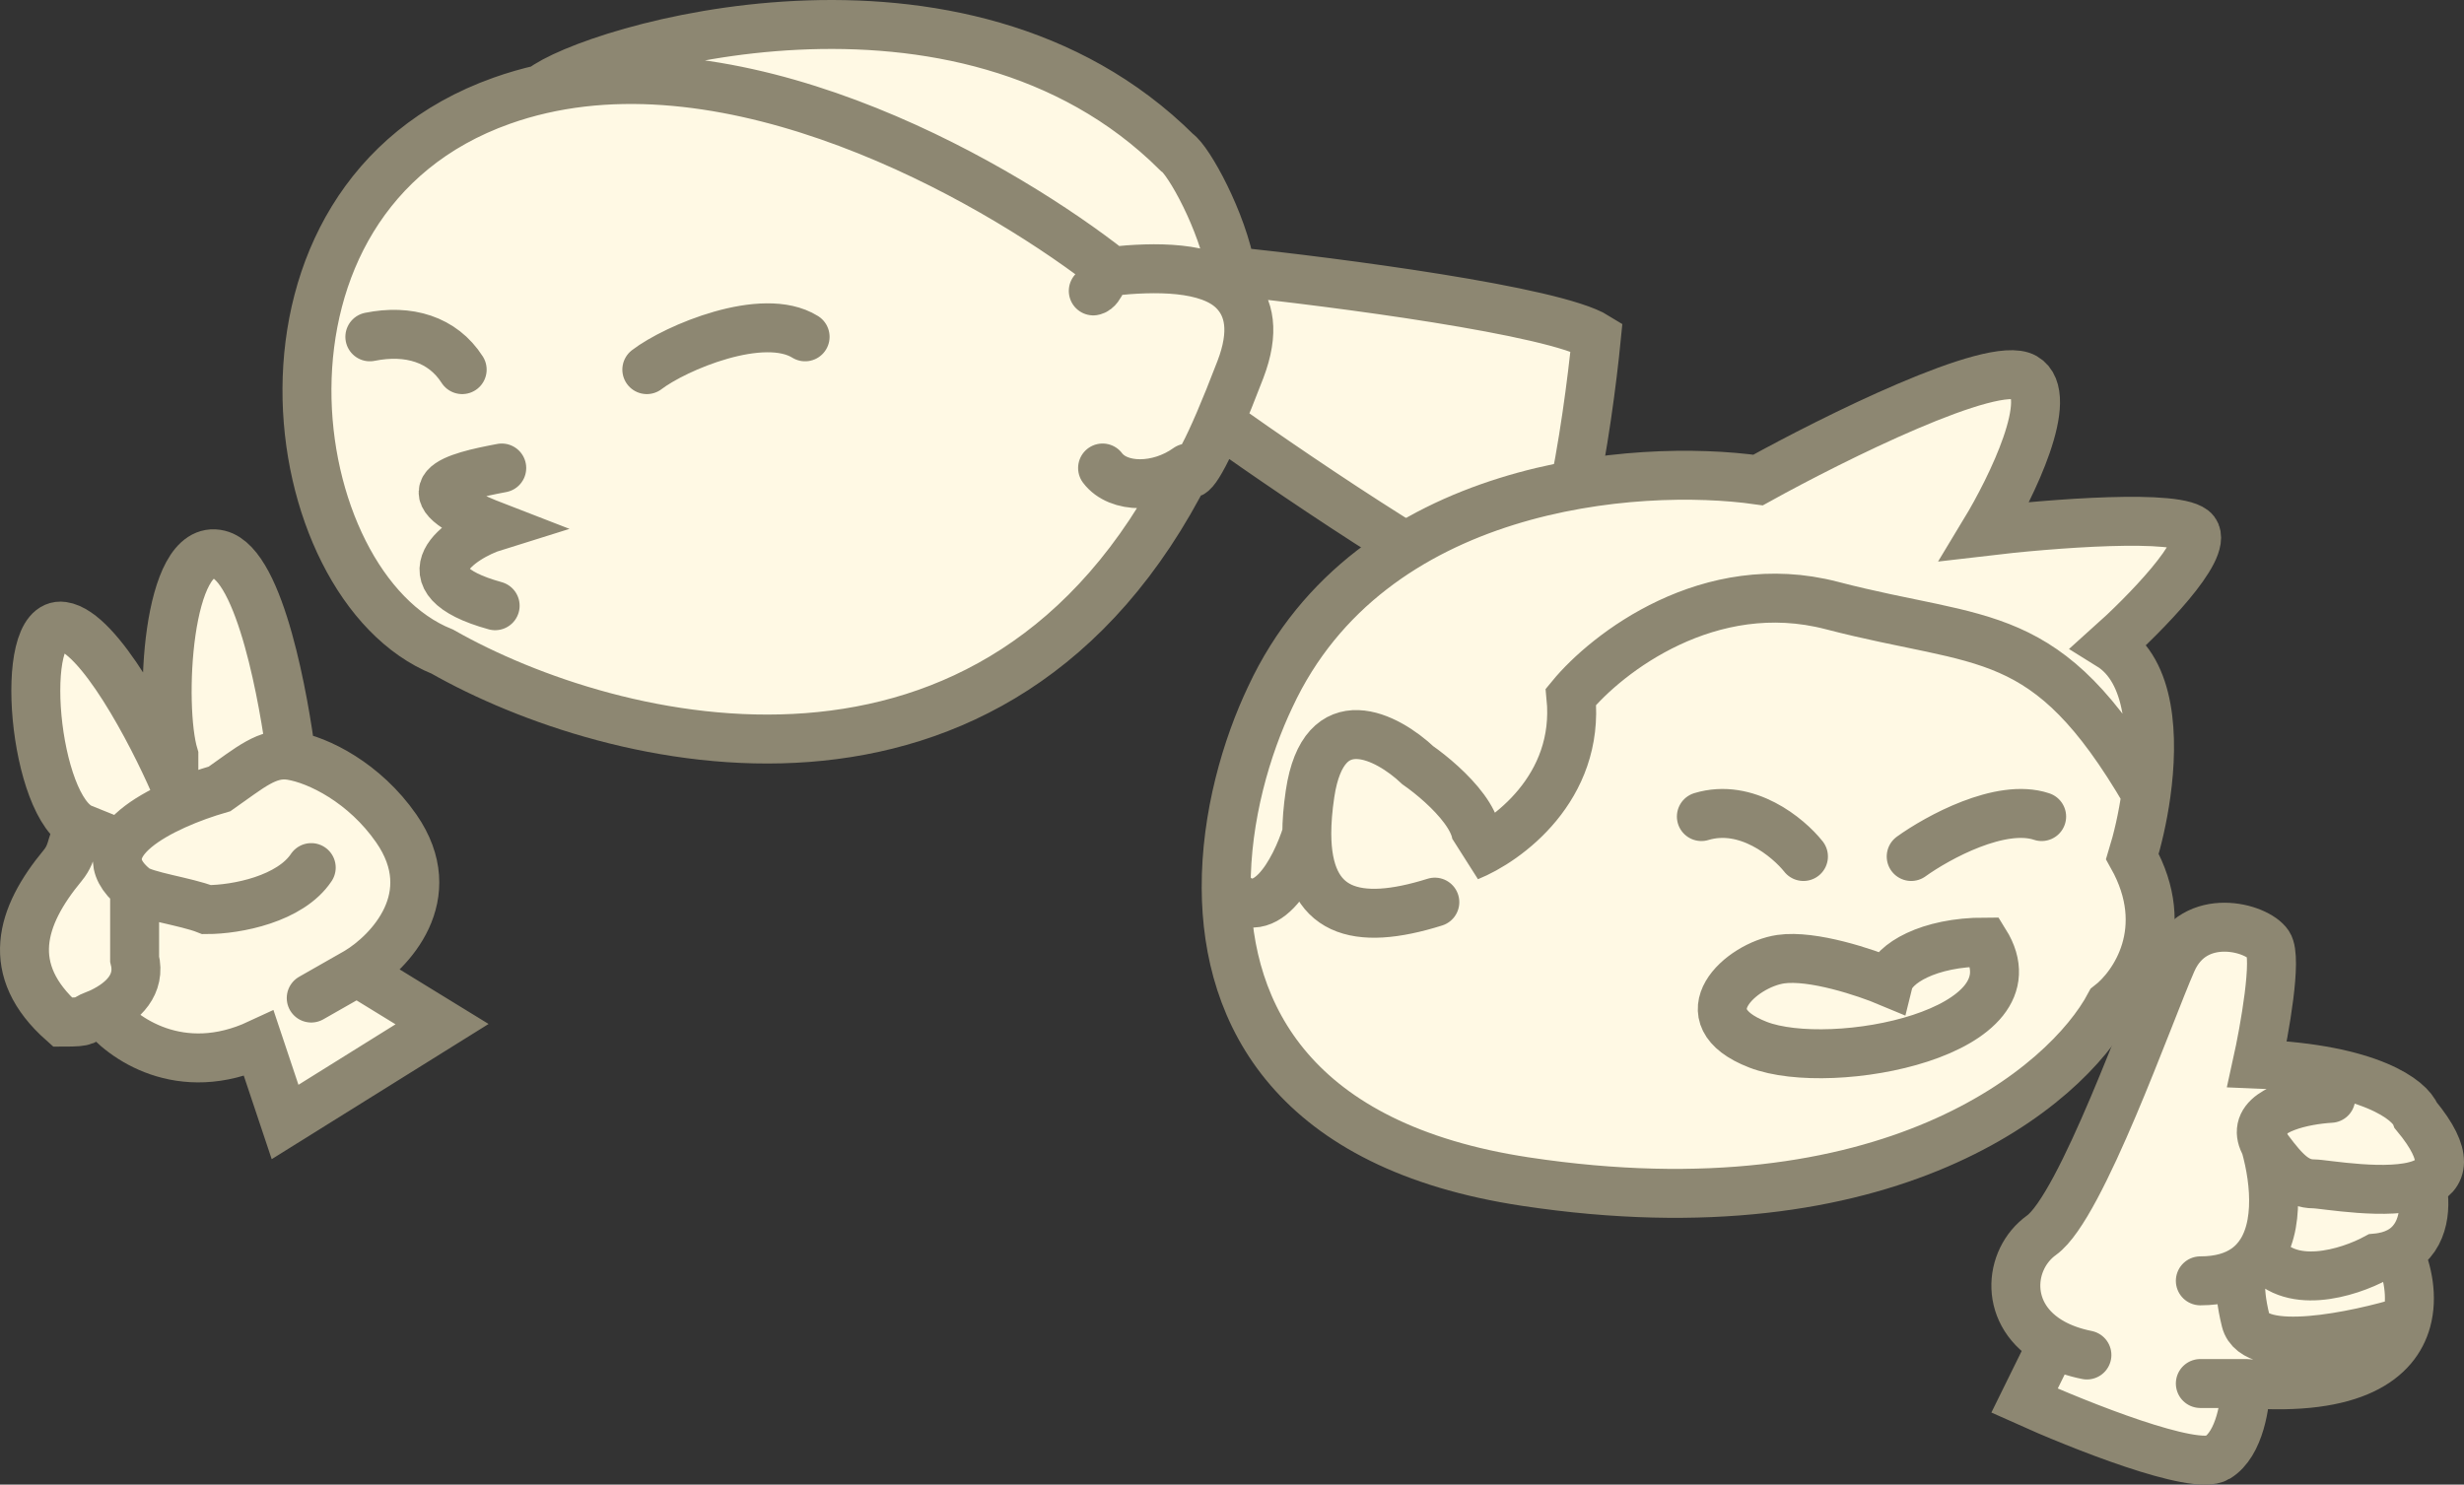 <svg width="151" height="91" viewBox="0 0 151 91" fill="none" xmlns="http://www.w3.org/2000/svg">
<rect x="0" y="0" width="151" height="91" fill="#333333" stroke="none"/>
<path d="M27.09 62.774L17.47 68.771L15.866 63.974C11.056 66.213 7.449 63.611 6.246 62.029C6.127 62.087 5.993 62.144 5.845 62.199C4.963 62.524 5.569 62.653 3.837 62.653C0.229 59.455 1.255 56.176 3.836 53.058C4.605 52.129 4.277 51.422 5.044 50.78C2.066 49.581 1.035 37.986 3.841 38.386C6.086 38.706 9.319 44.916 10.655 47.981V46.309C9.742 43.298 10.22 33.188 13.426 33.988C15.992 34.628 17.435 43.184 17.836 46.309C19.516 46.579 22.345 47.986 24.284 50.78C27.17 54.938 23.883 58.376 21.879 59.576L27.09 62.774Z" fill="#FFF9E4"/>
<path d="M21.879 59.576L27.09 62.774L17.47 68.771L15.866 63.974C11.056 66.213 7.449 63.611 6.246 62.029M21.879 59.576L19.073 61.175M21.879 59.576C23.883 58.376 27.17 54.938 24.284 50.78C22.345 47.986 19.516 46.579 17.836 46.309M19.073 53.179C17.79 55.098 14.53 55.754 12.659 55.754C11.384 55.246 8.868 54.932 8.25 54.432M17.836 46.309C16.39 46.077 15.315 47.059 13.461 48.353C9.978 49.362 4.982 51.785 8.25 54.432M17.836 46.309C17.435 43.184 15.992 34.628 13.426 33.988C10.22 33.188 9.742 43.298 10.655 46.309V47.981C9.319 44.916 6.086 38.706 3.841 38.386C1.035 37.986 2.066 49.581 5.044 50.78C4.277 51.422 4.605 52.129 3.836 53.058C1.255 56.176 0.229 59.455 3.837 62.653C5.569 62.653 4.963 62.524 5.845 62.199C5.993 62.144 6.127 62.087 6.246 62.029M6.246 62.029C7.551 61.392 8.643 60.344 8.25 58.776V54.432" stroke="#8D8772" stroke-width="3" stroke-linecap="round"/>
<path d="M72.78 28.686C61.14 51.841 37.484 45.838 27.11 39.942C17.103 35.922 13.774 12.204 30.748 6.174C31.545 5.89 32.354 5.657 33.173 5.47C36.243 3.042 58.869 -3.841 72.125 9.344C72.842 9.822 74.915 13.543 75.449 16.626C81.834 17.296 95.251 19.038 97.837 20.646C97.298 26.14 95.655 37.128 93.391 37.128C91.128 37.128 80 29.624 74.718 25.872C73.2 29.407 72.78 29.334 72.78 28.686Z" fill="#FFF9E4"/>
<path d="M72.78 28.686C61.14 51.841 37.484 45.838 27.11 39.942C17.103 35.922 13.774 12.204 30.748 6.174C31.545 5.89 32.354 5.657 33.173 5.47M72.78 28.686C70.986 29.971 68.539 29.972 67.569 28.686M72.78 28.686C72.78 29.334 73.2 29.407 74.718 25.872M66.999 17.832C67.496 17.736 67.565 16.687 68.138 16.626M68.138 16.626C61.671 11.529 46.303 2.465 33.173 5.47M68.138 16.626C70.734 16.35 74.072 16.291 75.603 17.832M22.665 20.646C25.034 20.167 27.128 20.79 28.323 22.656M39.639 22.656C41.391 21.316 46.752 19.038 49.339 20.646M30.748 28.686C27.919 29.222 24.524 30.012 30.344 32.263C28.188 32.933 24.524 35.52 30.344 37.128M33.173 5.47C36.243 3.042 58.869 -3.841 72.125 9.344C72.842 9.822 74.915 13.543 75.449 16.626M75.603 17.832C76.577 18.812 76.899 20.342 76.013 22.656C75.512 23.964 75.083 25.022 74.718 25.872M75.603 17.832C75.567 17.408 75.515 17.006 75.449 16.626M75.449 16.626C81.834 17.296 95.251 19.038 97.837 20.646C97.298 26.14 95.655 37.128 93.391 37.128C91.128 37.128 80 29.624 74.718 25.872" stroke="#8D8772" stroke-width="3" stroke-linecap="round"/>
<path d="M138.317 65.223C145.268 65.503 147.701 67.437 148.049 68.37C150.134 70.887 149.717 72.062 148.399 72.565C148.682 73.709 148.686 75.834 147.006 76.724C147.542 77.896 147.881 79.489 147.476 80.956C146.829 83.297 144.287 85.318 137.622 84.802C137.622 85.968 137.274 88.508 135.884 89.347C134.494 90.186 127.427 87.366 124.068 85.851L125.805 82.323C122.738 80.643 123.06 77.185 125.11 75.712C127.543 73.964 131.714 62.076 133.104 58.93C134.494 55.783 138.317 56.832 139.012 57.881C139.568 58.72 138.781 63.125 138.317 65.223Z" fill="#FFF9E4"/>
<path d="M142.835 67.321C141.211 67.417 138.533 67.972 138.577 69.418M127.891 83.054C127.07 82.889 126.378 82.637 125.805 82.323M125.805 82.323C122.738 80.643 123.06 77.185 125.11 75.712C127.543 73.964 131.714 62.076 133.104 58.93C134.494 55.783 138.317 56.832 139.012 57.881C139.568 58.72 138.781 63.125 138.317 65.223C145.268 65.503 147.701 67.437 148.049 68.37C150.134 70.887 149.717 72.062 148.399 72.565M125.805 82.323L124.068 85.851C127.427 87.366 134.494 90.186 135.884 89.347C137.274 88.508 137.622 85.968 137.622 84.802M137.622 84.802H134.842M137.622 84.802C144.287 85.318 146.829 83.297 147.476 80.956M148.399 72.565C146.422 73.32 142.418 72.565 141.793 72.565C140.75 72.565 140.055 71.866 139.012 70.467C138.719 70.075 138.586 69.726 138.577 69.418M148.399 72.565C148.682 73.709 148.686 75.834 147.006 76.724M147.006 76.724C146.631 76.922 146.173 77.059 145.616 77.11C143.941 78.018 140.189 79.212 138.585 76.724M147.006 76.724C147.542 77.896 147.881 79.489 147.476 80.956M138.577 69.418C139.28 71.405 139.846 74.694 138.585 76.724M134.842 78.509C136.043 78.509 136.95 78.226 137.622 77.752M138.585 76.724C138.338 77.121 138.021 77.47 137.622 77.752M147.476 80.956C144.423 81.897 138.178 83.213 137.622 80.956C137.066 78.699 137.39 77.88 137.622 77.752" stroke="#8D8772" stroke-width="3" stroke-linecap="round"/>
<path d="M129.288 61.589C126.623 66.6 115.733 75.784 93.49 72.427C79.266 70.281 75.18 62.206 75.143 54.438C75.123 50.058 76.389 45.776 77.85 42.709C83.968 29.563 100.325 28.374 107.739 29.423C112.373 26.859 122.128 22.011 124.074 23.13C126.021 24.249 123.263 29.889 121.641 32.57C125.58 32.104 133.667 31.451 134.501 32.57C135.335 33.689 131.373 37.698 129.288 39.562C131.822 41.131 131.998 45.197 131.518 48.653C131.314 50.126 130.989 51.488 130.678 52.499C133.18 56.974 130.794 60.424 129.288 61.589Z" fill="#FFF9E4"/>
<path d="M87.93 55.296C83.091 56.817 80.094 55.956 80.084 51.1M80.084 51.1C80.083 50.375 80.148 49.561 80.283 48.653C81.118 43.059 85.033 45.156 86.887 46.905C88.624 48.123 91.682 50.947 90.014 52.499C92.331 51.566 96.826 48.303 96.27 42.709C98.472 40.029 104.751 35.157 112.258 37.115C121.641 39.562 125.408 38.164 131.518 48.653M80.084 51.1C79.389 53.325 77.427 57.108 75.143 54.438M75.143 54.438C75.123 50.058 76.389 45.776 77.85 42.709C83.968 29.563 100.325 28.374 107.739 29.423C112.373 26.859 122.128 22.011 124.074 23.13C126.021 24.249 123.263 29.889 121.641 32.57C125.58 32.104 133.667 31.451 134.501 32.57C135.335 33.689 131.373 37.698 129.288 39.562C131.822 41.131 131.998 45.197 131.518 48.653M75.143 54.438C75.18 62.206 79.266 70.281 93.49 72.427C115.733 75.784 126.623 66.6 129.288 61.589C130.794 60.424 133.18 56.974 130.678 52.499C130.989 51.488 131.314 50.126 131.518 48.653M110.52 52.499C109.593 51.333 107.044 49.212 104.264 50.051M117.123 52.499C118.745 51.333 122.615 49.212 125.117 50.051M121.641 57.743C118.166 57.743 116.011 59.072 115.733 60.191C114.343 59.608 111.076 58.512 109.13 58.792C106.697 59.142 103.221 62.288 107.739 64.036C112.258 65.785 125.117 63.319 121.641 57.743Z" stroke="#8D8772" stroke-width="3" stroke-linecap="round"/>
</svg>
